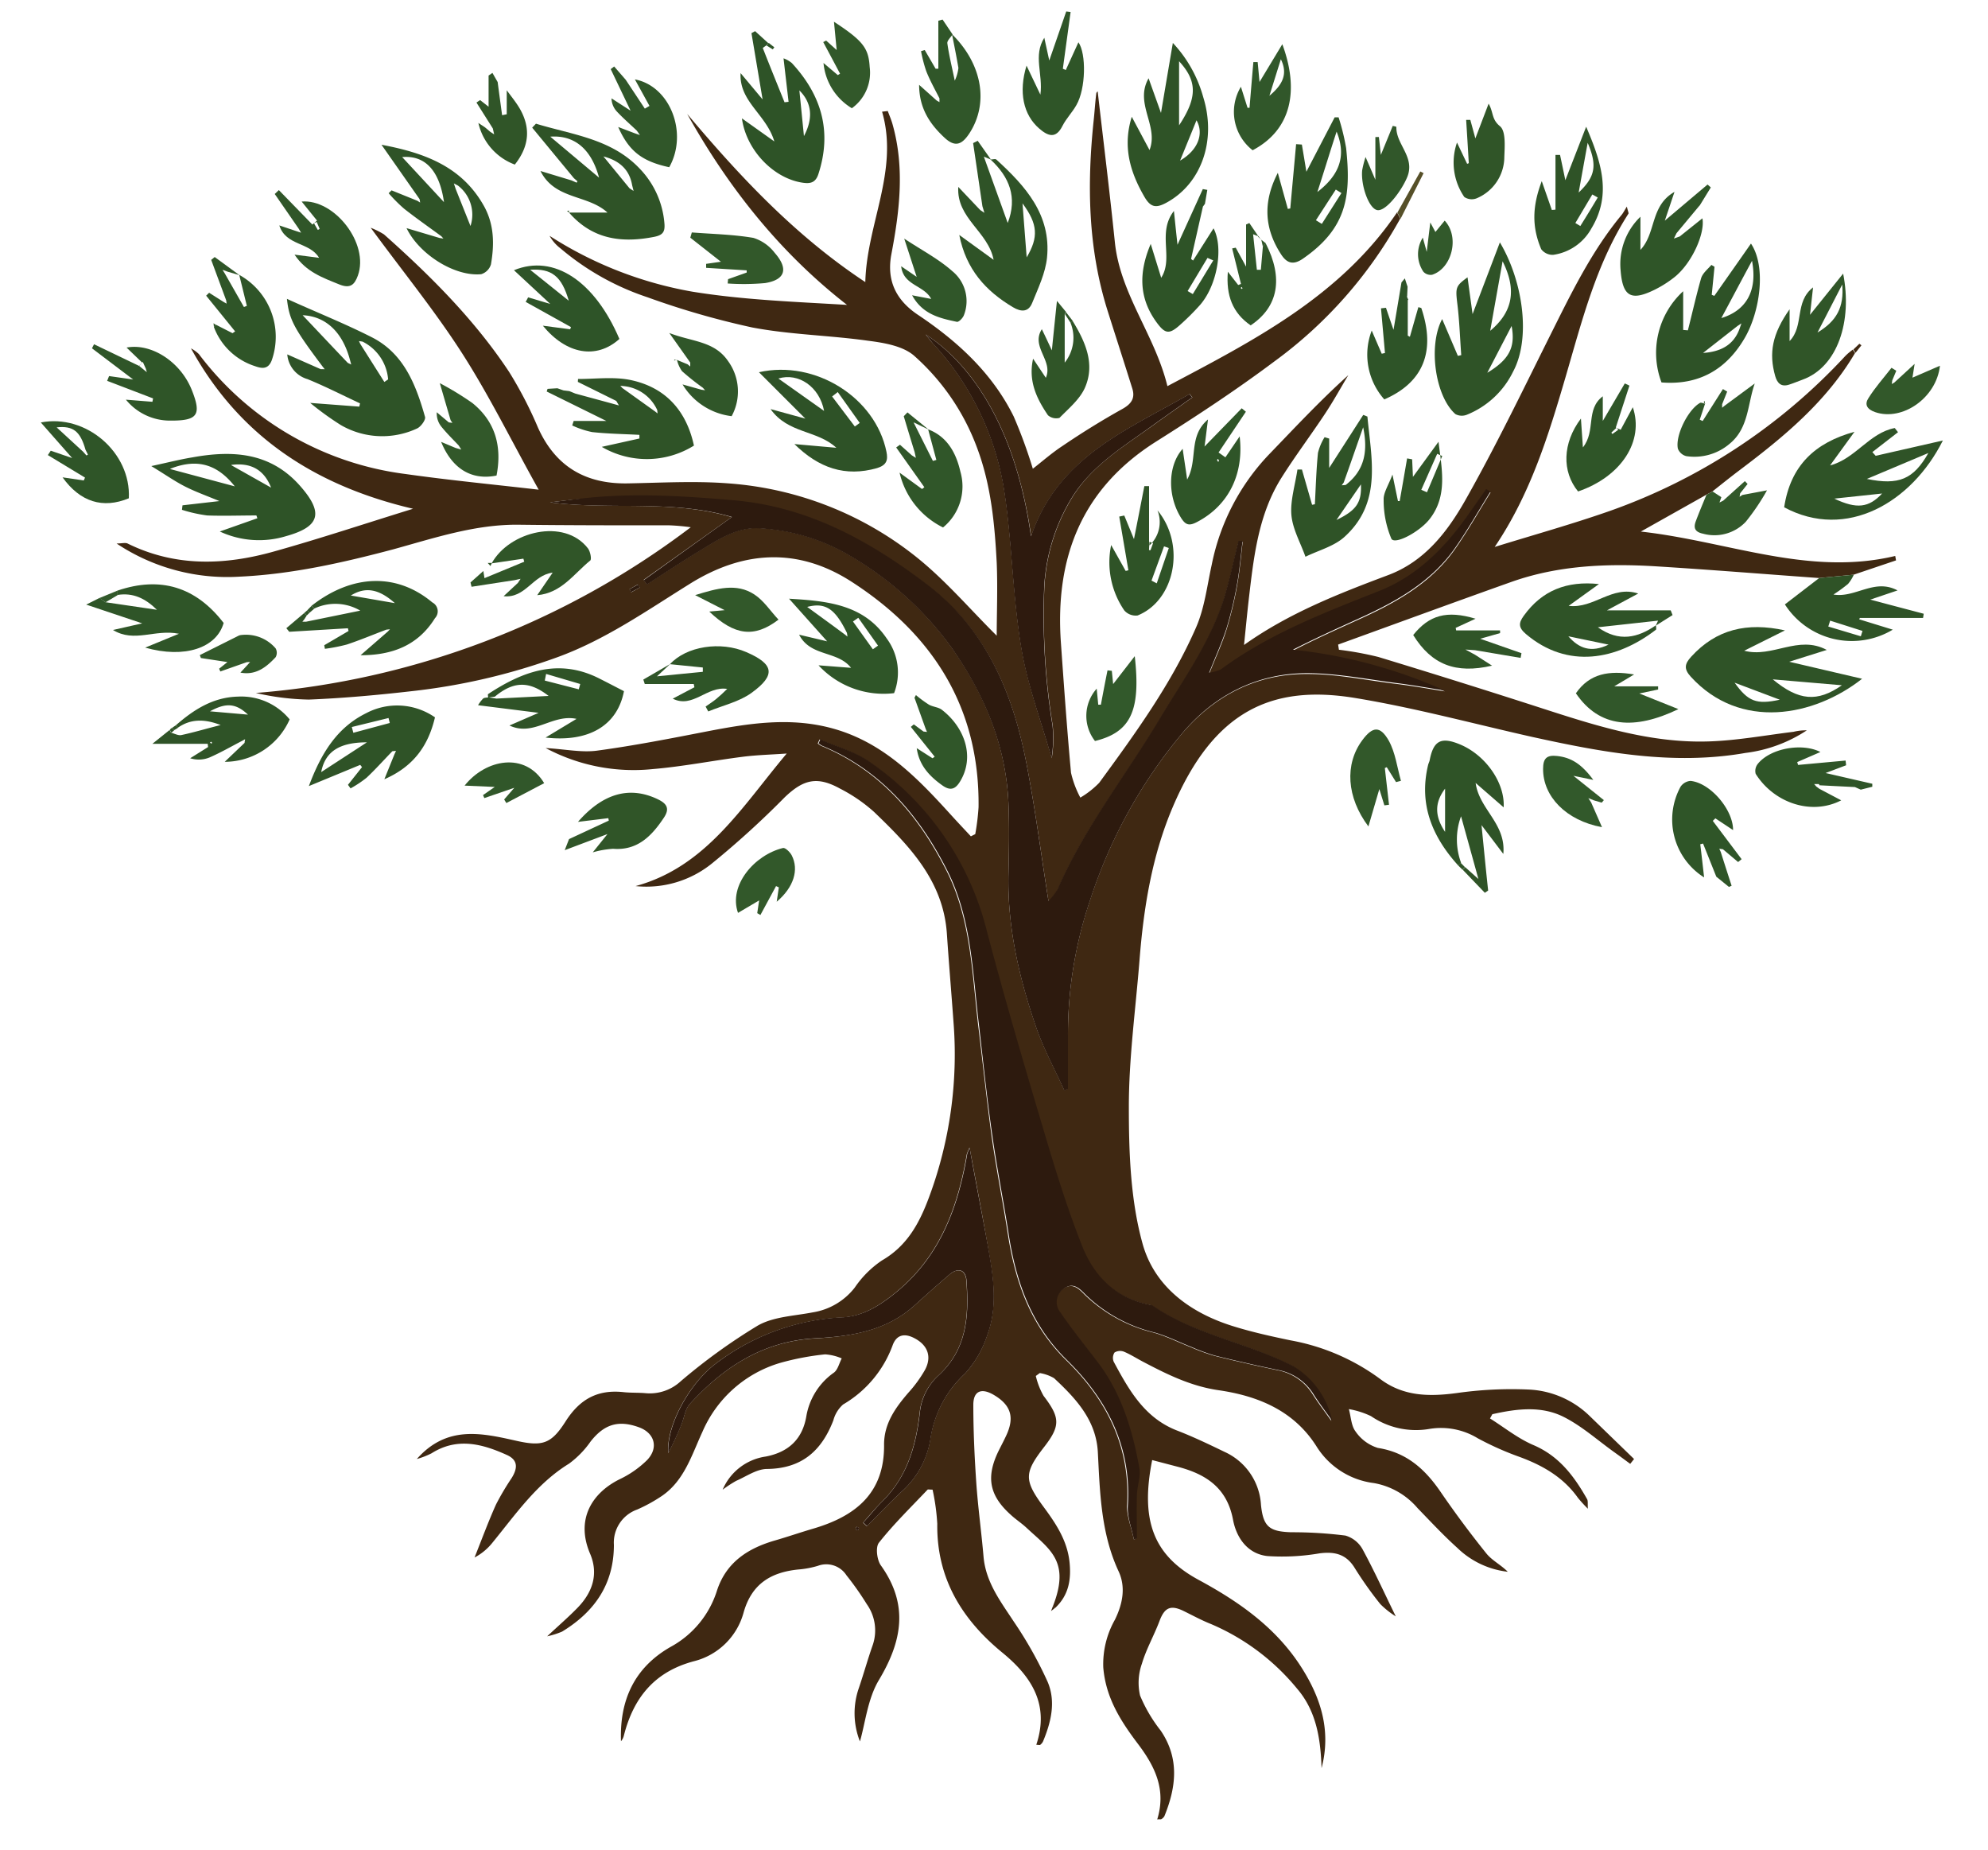 <svg id="Layer_1" data-name="Layer 1" xmlns="http://www.w3.org/2000/svg" viewBox="0 0 300 279.07"><defs><style>.cls-1{fill:#3f2812;}.cls-2{fill:#2e5327;}.cls-3{fill:#2f5327;}.cls-4{fill:#2e5227;}.cls-5{fill:#2f5528;}.cls-6{fill:#305629;}.cls-7{fill:#2e5428;}.cls-8{fill:#305528;}.cls-9{fill:#32582a;}.cls-10{fill:#31572a;}.cls-11{fill:#32592b;}.cls-12{fill:#565029;}.cls-13{fill:#2d1a0e;}.cls-14{fill:#2e1a0e;}</style></defs><path class="cls-1" d="M257.52,74.63l-9.91,5.57C260.79,81.67,272.94,87,286,83.88l.12.67-6.4,2.16-5.22.5c-8.23-.59-16.45-1.26-24.69-1.77-7.37-.44-14.71-.14-21.77,2.37-8.72,3.1-17.41,6.29-26.11,9.44l.12.78A49.73,49.73,0,0,1,208,99.12q12.24,3.72,24.4,7.65c8.31,2.69,16.65,5.39,25.52,5.09,4.25-.14,8.49-.93,12.74-1.45a7.8,7.8,0,0,1,2-.22,21.58,21.58,0,0,1-9.26,3.41c-10.91,1.91-21.55-.08-32.15-2.41-8.92-2-17.75-4.4-26.75-5.88-12.59-2.07-21.35,1.93-27.54,16.49-3.12,7.34-4.38,15.15-5,23.06-.59,7.42-1.62,14.84-1.61,22.26,0,6.86.26,14,2.07,20.52s7.24,10.48,13.76,12.48c2.81.87,5.7,1.51,8.59,2.11A32.49,32.49,0,0,1,208.2,208c3.52,2.69,7.43,2.74,11.62,2.18a58.53,58.53,0,0,1,10.9-.53,14.09,14.09,0,0,1,9.18,4l6.69,6.48-.58.73c-.79-.58-1.58-1.17-2.38-1.74-2.52-1.8-4.87-3.92-7.6-5.31-3.42-1.75-7.18-1.26-10.83-.44l-.35.64c2.16,1.36,4.19,3,6.51,4,3.91,1.65,6.18,4.71,8.14,8.17.16.28.07.72.12,1.45a20.39,20.39,0,0,1-1.5-1.64c-2.19-3.09-5.27-4.87-8.76-6.16A45.46,45.46,0,0,1,223,217a10.67,10.67,0,0,0-7.24-1.42,12,12,0,0,1-8.87-1.92,12.79,12.79,0,0,0-3.34-1.06c.32,1.14.35,2.5,1,3.36a6.37,6.37,0,0,0,3.39,2.5c4.35.68,7.14,3.23,9.49,6.68q3.26,4.75,6.88,9.25c.86,1.06,2.21,1.72,3.22,2.75a13,13,0,0,1-7.61-3.6c-2.1-1.89-4.06-4-6-6a11.21,11.21,0,0,0-6.59-3.78,11.94,11.94,0,0,1-8.69-5.58c-3.42-5.37-8.82-7.57-14.74-8.43-4.16-.6-7.74-2.37-11.34-4.26-1-.52-1.92-1.12-2.94-1.55a1.61,1.61,0,0,0-1.43.12,1.49,1.49,0,0,0-.12,1.4c2.29,4.25,4.63,8.45,9.52,10.36,2.47.95,4.86,2.1,7.24,3.25a9.37,9.37,0,0,1,5.46,8c.34,3.29,1.28,4,4.54,4.11a64,64,0,0,1,8.2.5,4.34,4.34,0,0,1,2.6,2.09c1.74,3.2,3.25,6.53,5,10.1a12.91,12.91,0,0,1-2.33-1.85,55.76,55.76,0,0,1-3.86-5.44c-1.28-2.09-3-2.51-5.3-2.22a33.33,33.33,0,0,1-7.9.41c-3-.34-4.67-2.79-5.17-5.48-.91-4.83-4.1-6.89-8.38-8l-3.82-1c-1.86,9.3.34,14.46,7,18.07,5.94,3.21,11.4,7,15.21,12.73,3.17,4.79,4.87,9.89,3.35,15.68-.14-4.34-.75-8.57-3.7-12A34,34,0,0,0,182.68,245c-1.43-.57-2.79-1.32-4.19-2-1.89-.88-2.77-.41-3.51,1.56-.82,2.18-2,4.23-2.66,6.45a8.6,8.6,0,0,0-.28,4.8,22.49,22.49,0,0,0,3.12,5.3c2.85,4.2,2.34,8.51.56,12.89a1.2,1.2,0,0,1-.46.46c-.1.07-.28,0-.63.05,1.36-4.41-.25-7.89-2.9-11.39s-4.87-7-5.24-11.55a13.62,13.62,0,0,1,1.76-7.2c1.15-2.35,1.67-4.87.56-7.28-2.68-5.75-2.82-11.88-3.14-18-.26-4.83-3.32-8.1-6.61-11.16a6.3,6.3,0,0,0-2.15-.77l-.6.44a11.36,11.36,0,0,0,1.17,3c2.48,3.24,2.57,4.49.16,7.62-3.11,4-3.16,5.06-.13,9.17,1.86,2.52,3.55,5.06,3.89,8.31.27,2.67-.14,5-2.18,6.91l-.31-.32c2.62-6.74-.47-8.49-4-11.78-.76-.71-1.65-1.28-2.42-2-3.2-2.89-3.71-5.64-1.83-9.54.39-.79.81-1.57,1.18-2.37,1.29-2.75.73-4.6-1.85-6.13-1.87-1.11-3.11-.63-3.11,1.49,0,3.93.18,7.87.45,11.8.26,3.7.77,7.38,1.09,11.08.33,3.89,2.59,6.8,4.62,9.9a60.14,60.14,0,0,1,5.05,9c1.28,3,.52,6.09-.69,9a1.46,1.46,0,0,1-.42.51c-.09.07-.27,0-.6,0,2-6-.63-10.21-5.06-13.86-6.13-5-10-11.24-9.88-19.5a33.1,33.1,0,0,0-.71-5.14c-.46,0-.68-.06-.75,0-2.49,2.63-5.09,5.16-7.34,8-.54.67-.31,2.58.28,3.42,4.23,5.91,3.24,11.41-.29,17.31-1.7,2.84-2.05,6.48-2.86,9.26a11.55,11.55,0,0,1-.15-8.1c.73-2.15,1.34-4.35,2.1-6.5a6.84,6.84,0,0,0-.91-6.1,44.36,44.36,0,0,0-3.07-4.36,3.62,3.62,0,0,0-4.3-1.44,14.06,14.06,0,0,1-3,.56c-4.12.43-7,2.17-8.22,6.47a10.37,10.37,0,0,1-7.43,7.35c-6,1.57-9.18,5.5-10.64,11.22a2.05,2.05,0,0,1-.44.87c-.22-6.17,2-11.1,7.48-14.23a14.67,14.67,0,0,0,7-8.48c1.4-4.31,4.7-6.42,8.82-7.6,1.9-.55,3.78-1.2,5.69-1.76,6.38-1.87,10.8-5.34,10.71-12.7,0-3.17,1.72-5.56,3.69-7.84a19.32,19.32,0,0,0,2.47-3.39c1.09-2,.44-3.76-1.58-4.81-1.42-.75-2.65-.58-3.26,1a17.16,17.16,0,0,1-7.5,9,4.83,4.83,0,0,0-1.47,2.39c-1.77,4.6-4.77,7.28-10,7.34-1.56,0-3.12,1.12-4.66,1.79a18.21,18.21,0,0,0-2.05,1.34,8.35,8.35,0,0,1,6.49-5c3.46-.66,5.56-2.64,6.14-6.08a10.11,10.11,0,0,1,4.17-6.59c.59-.45.79-1.41,1.17-2.14a7.48,7.48,0,0,0-2.52-.61,40.29,40.29,0,0,0-6.74,1.28,18.45,18.45,0,0,0-11.76,10.41c-1.6,3.45-2.7,7.26-6,9.59a23.6,23.6,0,0,1-3.84,2.13,5.3,5.3,0,0,0-3.52,5.34c0,5.92-2.92,10.1-7.82,13.08a12.34,12.34,0,0,1-2.25.71c1.81-1.69,3.26-2.94,4.6-4.32,2.24-2.31,3.19-5.07,1.88-8.14-2.21-5.16.26-9.15,4.44-11.23a15.15,15.15,0,0,0,4.14-2.88c1.83-1.89,1.14-4.17-1.3-5-3.07-1.09-5.18-.39-7.2,2.17a14.23,14.23,0,0,1-3.26,3.35c-4.88,3-8.05,7.64-11.57,11.94a8.55,8.55,0,0,1-2.69,2.22c1.07-2.67,2.06-5.37,3.24-8A39.92,39.92,0,0,1,77.21,223c.86-1.39,1.06-2.68-.72-3.48-3.74-1.69-7.51-2.69-11.37-.25a12,12,0,0,1-2.22.86c4.51-5.1,9.72-3.94,14.93-2.77,4,.91,5.34.52,7.51-2.89s4.87-4.85,8.76-4.43c1.11.12,2.24.06,3.35.16a6.86,6.86,0,0,0,5.26-1.79A88.17,88.17,0,0,1,114.35,200c2.38-1.36,5.51-1.45,8.32-2a10,10,0,0,0,6.32-3.74,15.33,15.33,0,0,1,4.1-4.09c3.81-2.2,5.65-5.62,7.1-9.52a61.79,61.79,0,0,0,3.7-26.42c-.32-4.45-.7-8.9-1-13.35-.54-8-5.68-13.28-11-18.39a24.09,24.09,0,0,0-5.11-3.5c-3.44-1.9-5.51-1.42-8.35,1.29a135.19,135.19,0,0,1-11,10,15.75,15.75,0,0,1-11.52,3.41c10.67-2.91,16.07-12,22.81-20-2.21.16-4.44.21-6.64.49-4.54.58-9.06,1.48-13.62,1.86a28.15,28.15,0,0,1-16.12-3.18c3,.18,5.46.71,7.79.39,5.55-.75,11.06-1.83,16.56-2.9,6.36-1.23,12.67-2.22,19.12-.4,7.55,2.13,12.67,7.46,17.7,13,1,1.1,2,2.16,3,3.23l.66-.33a35.15,35.15,0,0,0,.5-4.06c.18-15-6.86-26.07-19.13-34-8.14-5.26-16.45-4.75-24.59.39-6.42,4-12.67,8.38-19.9,11a94.54,94.54,0,0,1-21.91,5.1c-5.16.59-10.34,1.06-15.53,1.27a38.24,38.24,0,0,1-8-1,124.79,124.79,0,0,0,65.63-25,31.5,31.5,0,0,0-3.21-.29c-7.54,0-15.09,0-22.63-.09-6.64-.1-12.83,2-19.09,3.72C51.72,84.9,44.08,86.63,36.21,87a30.11,30.11,0,0,1-18.62-5c.77,0,1.3-.16,1.66,0,7.19,3.55,14.64,3.3,22.08,1.21,6.91-1.93,13.72-4.2,21-6.45C47.5,73.28,36.1,65.81,28.82,52.56a5.25,5.25,0,0,1,1.19.86,46.34,46.34,0,0,0,31.21,18.1c6.64.94,13.31,1.58,20.07,2.36-4-7.15-7.35-14-11.46-20.43S60.88,41.09,55.94,34.36a12.41,12.41,0,0,1,2,1c7,6.22,13.67,12.87,18.88,20.74a60.59,60.59,0,0,1,4.37,8.43c2.66,5.9,7.21,8.52,13.57,8.4,5-.09,10.14-.39,15.15,0a51.33,51.33,0,0,1,28.62,11.31c4.34,3.52,8,7.84,11.88,11.67,0-3.31.16-7.14,0-11-.31-5.91-.86-11.78-3-17.44A34.53,34.53,0,0,0,138,53.72c-1.68-1.51-4.55-2-7-2.31-5.8-.82-11.73-.91-17.47-2a122.89,122.89,0,0,1-15.85-4.57A39.33,39.33,0,0,1,84.6,37.49a6.17,6.17,0,0,1-1.67-1.91A58.35,58.35,0,0,0,104.45,44c7.67,1.25,15.51,1.53,23.37,2-10.14-7.89-17.89-17.68-24.12-28.81,7.94,9.43,16.31,18.39,26.88,25.37.22-8.81,5.11-16.8,2.53-25.71l.86-.1c.24.66.53,1.31.72,2,1.85,6.54,1.07,13.05-.17,19.57-.75,3.9.61,6.88,3.93,9.13,6,4,11.27,8.81,14.52,15.38a74.48,74.48,0,0,1,2.89,7.89c1.38-1.07,2.85-2.37,4.48-3.44,2.95-2,5.95-3.86,9-5.56,1.43-.79,2-1.68,1.51-3.17-1.21-3.87-2.46-7.72-3.68-11.58-3-9.46-3.15-19.13-2.12-28.88.14-1.32.22-2.64.38-3.95,0-.23.31-.43.22-.32.85,7.4,1.8,15.05,2.59,22.72.8,7.84,6.05,14,7.93,21.72,13-6.87,26.07-13.54,34.65-26.21l.49.92a66.28,66.28,0,0,1-19,21.56c-5.74,4.3-11.75,8.25-17.81,12.07-11.31,7.13-15.32,17.58-14.4,30.42.46,6.52.92,13,1.52,19.56a15,15,0,0,0,1.41,3.76,13.57,13.57,0,0,0,2.85-2.24c5.47-7.47,10.94-15,14.64-23.5,1.27-2.93,1.64-6.25,2.34-9.41a33.57,33.57,0,0,1,8.54-16.52c3.93-4.07,7.78-8.21,12.07-12.07-1.16,1.93-2.24,3.9-3.48,5.77-2.16,3.27-4.53,6.41-6.62,9.73-3.48,5.54-4.17,11.9-4.91,18.21-.26,2.25-.47,4.5-.73,7,6.77-4.81,14.24-7.72,21.75-10.54,5.5-2.06,8.91-6.5,11.61-11.24,4.53-8,8.54-16.3,12.64-24.53,3.24-6.47,6.35-13,11-18.6.23-.29.4-.63.77-1.23.16.7.31,1,.24,1.07-4.86,7.56-7,16.14-9.48,24.62-2.59,8.84-5.3,17.67-10.7,25.66,5.81-1.8,11.67-3.43,17.4-5.44a88.63,88.63,0,0,0,35.47-23.33c.35-.37.77-.7,1.16-1l.35.5c-4.31,7.33-10.69,12.61-17.35,17.63-1.44,1.08-2.85,2.22-4.27,3.34l0,0-.94.47ZM83,75.79c9.09,1.19,18.35-.46,27.42,2.23L97.14,87.48l.47.68c2.54-1.63,5.06-3.31,7.64-4.88,2.93-1.77,5.92-3.86,9.45-3.6a30.11,30.11,0,0,1,13.74,4.24,50.12,50.12,0,0,1,15.1,13.68c5,7.08,8.26,14.78,8.64,23.52.15,3.54.09,7.09,0,10.64-.18,8.07,1.61,15.8,4.23,23.34,1.13,3.22,2.78,6.26,4.2,9.38l.55-.23c0-2.68,0-5.36,0-8.05a63,63,0,0,1,3.39-20.56A75.43,75.43,0,0,1,178.1,111c4.93-5.93,11.42-9.38,19.24-9.31,4.56,0,9.12,1,13.68,1.53,2.35.3,4.68.72,7,1.09a75.21,75.21,0,0,0-22.88-6.16c3.25-1.69,6.55-3.16,9.85-4.66,5.68-2.57,11.09-5.56,14.73-10.86,1.86-2.69,3.48-5.54,5.21-8.32l-.64-.4c-1,1.42-2,2.85-3,4.27-3.44,4.79-7.52,8.87-13.12,11.1-8.31,3.29-16.66,6.48-23.94,11.86a6.4,6.4,0,0,1-1.74.48c1-2.55,2-4.63,2.65-6.8a56.54,56.54,0,0,0,1.58-6.69c.38-2.11.55-4.26.81-6.39l-.62,0c-.66,2.66-1.22,5.34-2,8-2,7-6.28,12.81-9.94,18.92-5.12,8.56-11.41,16.41-15.37,25.66a10.53,10.53,0,0,1-1.36,1.75c-1.18-7.47-2.06-14.38-3.41-21.2-2.05-10.37-6-19.77-14.77-26.46s-18-11.82-29.19-12.79c-7.42-.64-14.81-1.13-22.24-.37C86.77,75.31,84.9,75.57,83,75.79Zm88.08,156.48.37-.11c0-2.21,0-4.41,0-6.62,0-1.32.59-2.7.37-4-1-5.53-2.56-10.87-5.91-15.5-2-2.7-4.1-5.27-6-8a2.44,2.44,0,0,1,.5-3.58c1.41-1,2.36-.06,3.26.86a22.52,22.52,0,0,0,10.43,5.74c1.91.54,3.72,1.46,5.58,2.19a30.17,30.17,0,0,0,3.55,1.3c3.15.78,6.33,1.5,9.51,2.17a8,8,0,0,1,5.36,3.66c.87,1.37,1.87,2.66,2.81,4a12.68,12.68,0,0,0-5.89-8.26c-6.86-3.54-14.74-4.7-21.21-9.13a1.2,1.2,0,0,0-.43-.13c-5.09-1-8.37-4.25-10.18-8.81-2.07-5.23-3.77-10.62-5.38-16-3.11-10.47-6.21-20.94-9-31.49a43.83,43.83,0,0,0-17.77-25.65c-2.17-1.52-4.9-2.25-7.37-3.34l-.28.6a3.54,3.54,0,0,0,.53.36c8.86,3.67,14.64,10.46,18.86,18.75,3.77,7.41,3.88,15.62,4.85,23.62.67,5.52,1.25,11,2,16.54.7,4.91,1.68,9.79,2.44,14.69,1.11,7.2,3.38,13.77,8.78,19.06,6.14,6,9.81,13.16,9.21,22.1C170.08,228.92,170.78,230.61,171.11,232.27Zm-24.79-59.09a10.11,10.11,0,0,0-.39.94c-1.38,8.11-4.1,15.5-10.77,20.92-2.37,1.93-4.87,3.52-7.94,3.73A34.16,34.16,0,0,0,107.68,206c-3.67,2.91-7.12,9-6.86,13.25a43.7,43.7,0,0,0,2-4.33c.42-1,.56-2.3,1.25-3.07,5.07-5.57,11.07-9.46,18.84-9.91,5.5-.31,10.81-1.12,15.11-5q2.55-2.32,5.18-4.58c1.33-1.16,2.51-.82,2.63.9.37,5.31.1,10.38-4.34,14.38a8.86,8.86,0,0,0-2.67,5.18c-.57,5.17-1.85,9.88-5.64,13.66-1,1-2,2.17-2.94,3.26l.57.53c1.77-1.77,3.49-3.59,5.32-5.29a13.46,13.46,0,0,0,4.27-7.93,16.73,16.73,0,0,1,5.22-9.81,16.1,16.1,0,0,0,3.38-5.89c1.51-4.1.94-8.35.2-12.53C148.33,183.77,147.36,178.76,146.32,173.18ZM139.69,50.46c.38.47.75,1,1.15,1.4a42.43,42.43,0,0,1,10.85,23.06c1.07,7.54,1.18,15.23,2.43,22.74.94,5.67,3,11.15,4.6,16.72a19.49,19.49,0,0,0,.14-4.92,103.42,103.42,0,0,1-1.27-20.57,28.72,28.72,0,0,1,4.13-13.71c2.91-4.82,7.59-7.65,12-10.81,2.06-1.49,4.15-2.94,6.22-4.41l-.41-.51c-9.37,5.4-19.86,9.5-23.92,21.47C153.13,63.58,146,54.52,139.69,50.46ZM96.54,88.65l-.26-.48L95,88.89l.25.47Zm33.09,141.86c-.12,0-.28-.17-.37-.14s-.11.23-.17.36c.13.05.28.17.37.14S129.58,230.64,129.63,230.51Z"/><path class="cls-2" d="M48.71,55.34c-4.37-5.82-5.07-7.11-5.41-10.25,4.39,2,8.71,3.71,12.84,5.81,4.82,2.46,6.63,7.17,8,12,.13.44-.62,1.47-1.19,1.74a12.45,12.45,0,0,1-11.52-.51,44.78,44.78,0,0,1-4.62-3.34l7.41.56.11-.49c-2.64-1.23-5.23-2.56-7.93-3.66a4.24,4.24,0,0,1-3.05-3.73l5.05,2.23H49Zm6-3.8-.54-.08.21.45L58,57.63l.57-.39A7,7,0,0,0,54.71,51.54Zm-2.23,3.21L53,55l-.16-.59c-1.12-4.34-3.72-6.7-7.17-6.85C47.79,49.8,50.13,52.28,52.48,54.75Z"/><path class="cls-3" d="M221.46,41.84c.22,1.64.45,3.3.76,5.55,1.48-3.88,2.76-7.23,4.12-10.82,3.49,5.85,4.71,14.44,2,19.49a13.27,13.27,0,0,1-7,6.52,2.05,2.05,0,0,1-1.71-.1c-3.08-2.72-4.13-10.37-2-14.34L220,53.69l.51-.11c-.19-2.55-.27-5.12-.58-7.66S219.65,43.16,221.46,41.84Zm3.42,8.07c3.46-2.89,4-6.23,1.87-10.49C226.14,42.84,225.51,46.35,224.88,49.91Zm-.44,6.33c3.33-2,4.27-3.87,3.67-7.06Z"/><path class="cls-3" d="M269.36,95.11l-6.15,3.07c4.26,1.13,8.15-2.44,12.46-.12L270,99.84l11,2.57c-7.24,5.7-18.4,7.86-25.86-.32-1.06-1.17-.92-1.92.06-3C259,94.93,263.62,93.85,269.36,95.11Zm-1.84,7.39c3.93,3.25,6.73,3.47,10.43.89Zm1.06,3.07L261.76,103C263.8,105.84,265.05,106.34,268.58,105.57Z"/><path class="cls-3" d="M148.25,31.11c-.47-3.17-.94-6.35-1.4-9.52l.69-.35,2,2.84-1.07-.44c1.26,3.47,2.42,6.69,3.6,10,1.49-3.86.26-6.93-2.59-9.57.3,0,.72-.15.87,0,4.39,4,8.3,8.34,7.65,14.81-.24,2.33-1.34,4.61-2.24,6.83-.55,1.37-1.63,1.4-2.9.64-4.1-2.44-7.07-5.69-8.1-10.9l5.18,3.75c-.81-4.27-5.63-6.25-5.33-11l3.31,3.49.63.42Zm6.05-.43c.22,2.93.42,5.44.63,8.15C156.74,35.78,156.62,33.81,154.3,30.68Z"/><path class="cls-2" d="M38.69,77.77c-2.48,0-5,.09-7.43,0a22.13,22.13,0,0,1-3.8-.85l.08-.68,5.57-.64c-2-.83-3.64-1.41-5.21-2.21s-3-1.82-5.07-3.07c2.43-.52,4.29-1,6.18-1.31,6-1.09,11.69-.8,16.16,4.17,3.71,4.14,3.19,6.27-2,7.71a14,14,0,0,1-10-.7l5.67-2Zm-13-7,9.74,2.61C33,70.32,30.06,69,25.71,70.72Zm9.22-.58,6,3.38C39.81,70.77,37.75,69.78,34.93,70.14Z"/><path class="cls-3" d="M269.24,76.54c.95-6.28,4.64-9.76,10.61-11.39l-3.68,5.07c3.83-1,5.91-4.91,9.76-5.64l.49.63-3.87,3,.5.56,10.14-2.31C288.5,75.81,278.65,81.59,269.24,76.54ZM291,68.35l-9.28,3.91C286.54,73.25,288.75,72.32,291,68.35Zm-14.2,6.88c3.4,1.61,5.21,1.38,7.22-.77Z"/><path class="cls-3" d="M86.6,26.88l-6.29-7.62.57-.6c5.46,1.67,11.39,2.26,15.66,6.79a13.41,13.41,0,0,1,3.73,8.32c.09,1.2-.25,1.69-1.48,1.95-5,1-9.41.39-12.92-3.65l-.05,0h5.85c-3-2.75-7.93-1.91-10.11-6.27l4.66,1.41.8.35.12-.21ZM95,28.41l.61.4-.22-.88c-.4-2.35-1.93-3.7-4.33-4.33Zm-4.6-1.61c-1.17-4.33-3.73-6.45-7.36-6.18Z"/><path class="cls-4" d="M254.71,49.84c.67-2.63,1.26-5.28,2-7.87.24-.77,1-1.36,1.55-2l.47.28-.42,4.23.39.16c1.84-2.63,3.69-5.25,5.53-7.89,2.35,3.5,1.36,10.31-.95,14.26-2.78,4.76-6.94,7.14-12.55,6.69A12.61,12.61,0,0,1,254,43.94v5.84Zm7.49-.66L257,53.25c2.59-.17,4.59-1.14,5.5-3.63l.29-.83Zm2.19-9.83c-1.63,3-3.16,5.91-4.63,8.64C263.54,46.84,265.24,43.85,264.39,39.35Z"/><path class="cls-3" d="M173.47,22.64c1.43-3.67-2.32-7-.14-10.83.64,1.8,1.18,3.3,1.87,5.23.64-3.76,1.18-7,1.79-10.56a19.52,19.52,0,0,1,4.58,8.16c2.06,6.61-.32,13.18-5.66,16-1.45.76-2.27.66-3.19-.91-2.2-3.78-3.33-7.63-1.93-12.11Zm4.46-3.73c2.79-4.21,2.74-6.69,0-9.67Zm.15,5.32c2.73-1.58,3.62-4.07,2.48-6.08C179.72,20.22,178.9,22.23,178.08,24.23Z"/><path class="cls-3" d="M66.61,35.65c-1.88-1.38-3.8-2.72-5.64-4.17a23.2,23.2,0,0,1-2.32-2.33l.44-.43L63,30.3l.4.26-.08-.51-5.75-8.21c6.76,1.26,12.2,3.42,15.46,9.24,1.56,2.8,1.58,5.79,1.06,8.8a2.21,2.21,0,0,1-1.48,1.49c-4,.38-9.35-3-11.26-6.95l5,1.49.56.08ZM69.11,28l-.62-.33.28.85L71,34.1A5.53,5.53,0,0,0,69.11,28ZM60.69,23.7,67,30.5C66.32,25.67,64.1,23.4,60.69,23.7Z"/><path class="cls-2" d="M115.63,6.86c-.18.14-.53.35-.51.41,1.07,2.73,2.17,5.44,3.27,8.16l.61-.07c-.25-2.15-.5-4.3-.76-6.56a4.22,4.22,0,0,1,1.25.71c4.48,4.84,6.11,10.34,4,16.78-.43,1.3-1.24,1.44-2.34,1.28-4.44-.64-8.55-4.95-9.19-9.71l4.89,3.48c-1.2-4.08-5.33-6-5.09-10.31L115.08,15,113.4,5l.55-.3,2,1.82Zm5.69,13.67c1.42-2.68,1.21-5-.69-6.89Z"/><path class="cls-3" d="M220.07,130.6c-3.95-4.35-6-9.26-4.55-15.23.06-.22.17-.42.22-.64.57-3,1.73-3.6,4.57-2.42,3.91,1.62,6.82,5.84,6.6,9.5l-4.23-3.68c.55,4,4.61,6.12,4.18,10.71l-3.29-4.35c.36,3.62.66,6.74,1,9.87l-.5.34-3.35-3.49.38-.38,2,1.79c-.89-3.24-1.71-6.18-2.62-9.46a10.09,10.09,0,0,0,0,7Zm-2-11.61c-1.57,2.08-1.61,4.11,0,6.52Z"/><path class="cls-4" d="M119.88,67l6.33.56c-2.92-2.71-7.29-2.11-9.93-5.84l5.25,1.44-7-7c8.51-1.91,17.58,3.83,19.24,12,.25,1.22.06,2-1.4,2.46C127.54,72,123.56,70.61,119.88,67ZM124.36,62c-.69-3.65-3.87-5.82-6.9-4.89Zm2.06-2.85-.85.67L129,64.35l.74-.54Z"/><path class="cls-3" d="M87.23,57.18c2.72,0,5.54-.39,8.13.2,5.1,1.14,8.22,4.59,9.36,9.85a13.46,13.46,0,0,1-13.91.19l5.68-1.26,0-.55c-2.38-.13-4.77-.16-7.14-.42a13.35,13.35,0,0,1-3-1l.22-.68H91.5l-9-4.44.13-.4,1.48-.09.92.32.89.11.9.37,5.71,1.55.87.24L93,60.49l-5.8-2.87Zm6.93,1.08-.55-.06.3.34,5,3.58.32.26-.05-.51A6.21,6.21,0,0,0,94.16,58.26Z"/><path class="cls-3" d="M200.58,66.17V70.6c1.79-2.78,3.46-5.38,5.14-8l.63.25c.58,6.32,2.23,12.91-3.37,18.07C201.4,82.41,199.05,83,197,84c-.74-2.1-1.93-4.15-2.12-6.29s.57-4.57.91-6.87l.68,0L198,76.16l.42-.08c.14-2.59.21-5.19.47-7.76a8.19,8.19,0,0,1,1-2.36Zm2.49,7c2.67-2.07,3.45-4.79,2.64-8.7-1.12,3.16-2,5.75-2.94,8.34l-.3.41Zm2.3-.09-3.69,5.37C204.69,77,205.5,75.82,205.37,73.05Z"/><path class="cls-3" d="M192.83,26.08l1.51,5.44.37-.07c.29-3.23.59-6.47.88-9.7l.87.06c.23,1.37.46,2.73.68,4.1l4.27-8.21H202a33.53,33.53,0,0,1,1.14,4.65c.76,7.25.13,12.09-6.54,16.69-1.45,1-2.42.67-3.28-.67C190.8,34.49,190.54,30.51,192.83,26.08Zm8.87-6.22c-1,3.05-1.89,6-2.9,9.11C202,26.5,203.26,23.66,201.7,19.86Zm.73,9.27-.85-.53-3,4.63.89.55Z"/><path class="cls-3" d="M249.89,94.34c0,.23.09.58,0,.67-5.9,4.55-13.31,6-19.62.65-1.17-1-1.1-1.68-.33-2.75,2.76-3.84,6.51-5.3,11.35-4.79l-4.57,3.29c3.83.46,6.53-3.16,10.5-1.86l-4.73,2.54h9.63l.28.71-2.53,1.59.34-.75-9.08,1C244.32,96.91,247.14,96.24,249.89,94.34ZM236.67,96c1.59,1.8,3.37,2.55,6.07,1.26Z"/><path class="cls-3" d="M58.3,95c-2,.75-3.94,1.57-5.95,2.24a26,26,0,0,1-3.32.65l-.1-.54,3.67-2.15-.1-.41-8.85.53-.44-.54L45.9,92.5l.39.36-.36.57-.3.37h.56l8.18-1.67a7.44,7.44,0,0,0-6.93-.32l-.44-.4c6.15-4.82,12.89-5,18.24-.52a1.51,1.51,0,0,1,.4,2.38c-2.58,4.14-6.48,5.59-11.23,5.59l4.13-3.59.31-.33ZM59.59,91c-2.46-2.19-4.47-2.49-6.65-1.15Z"/><path class="cls-3" d="M73.66,105.23c0-.18-.07-.46,0-.51,5.23-3.45,10.66-5.46,16.8-2.34,1.25.63,2.49,1.28,3.7,1.9-1,5.21-5.34,7.74-11.83,7L87,108.46c-3.66-.78-6.47,2.72-10.12,1l4.4-1.91-9.14-1.15a5.45,5.45,0,0,1,.76-1c.19-.16.54-.13.82-.19l1.19.19,7.88-.4c-2.93-2.28-5.28-2.25-8.12.11Zm8.75-3.55-.2,1L87.34,104l.22-.8Z"/><path class="cls-2" d="M181.53,31.16c-.6,2.64-1.19,5.27-1.79,7.91l.3.24,3.09-4.86c1.52,2.86.59,8.5-2,11.52a36.92,36.92,0,0,1-3,3c-1.71,1.55-2.32,1.45-3.7-.48-2.56-3.6-2.6-7.4-.78-11.69l1.58,5.11c1.92-3-.66-6.76,1.92-10.08.19,1.83.33,3.17.54,5.1l3.82-8.4.68.12-.36,2.11Zm1.56,8.13-.87-.38-3,5,.78.46Z"/><path class="cls-5" d="M123.52,100.38l4.91.38c-2.07-2.63-6.11-1.63-7.84-5l4.23,1-5.75-6.43c5.73.34,11.25.84,14.74,6a8.62,8.62,0,0,1,1.11,8.25A13.37,13.37,0,0,1,123.52,100.38Zm4-4.63.37.3-.08-.55c-1.78-3.66-3.25-4.65-6-3.93C123.77,93,125.65,94.36,127.52,95.75Zm2-2.54-.8.56,3,4.19.78-.55Z"/><path class="cls-3" d="M59.21,113.34c-1.29,1.33-2.53,2.72-3.89,4a17,17,0,0,1-2.42,1.61l-.39-.54,2.12-2.67-.27-.34-7.75,3.2c1.87-5,4.27-8.84,8.65-11a10,10,0,0,1,10.38.63c-1,4.24-3.2,7.41-7.64,9.34l1.53-3.78.23-.5ZM55.37,112c-4.2,0-6.31,1.43-6.9,4.49Zm-2.28-2.31.23.87,5.5-1.48-.19-.75Z"/><path class="cls-5" d="M256.43,31.06,253,35.18l-.4.81.89-.32,3.41-2.73c.43,2.21-1.54,6.72-4.18,8.85a16.84,16.84,0,0,1-3,1.91c-3.6,1.78-4.87,1.06-5.17-3a9.91,9.91,0,0,1,3-8v5c2.4-2.54,1.44-6.64,5.14-8.75l-1.46,4.34,6.45-5.45.49.44L256.5,31Z"/><path class="cls-5" d="M17.75,89.1c6.44-2.18,11.79-.58,16,4.89-1.07,3.77-5.87,5.41-11.84,3.72L27,95.62c-3.62-.74-6.72,1.41-9.95-.57l4.41-1-8.45-2.83,2-1,.91.64L23.68,92c-1.79-1.76-3.64-2.6-5.93-2.24Z"/><path class="cls-3" d="M274.53,87.21l5.22-.5a5.94,5.94,0,0,1-.87,1.39,23.77,23.77,0,0,1-2.2,1.6c3.32.56,6.16-2.49,9.67-.62l-4.12,1.39,8.07,2.13-.1.63h-9.54l-.1.21L285.63,95a12,12,0,0,1-16.28-3.81ZM280.81,96l.25-.81-4.88-1.55-.28.89Z"/><path class="cls-3" d="M26.53,109.43c2.71-2.36,5.61-4.24,9.4-4.33a9.45,9.45,0,0,1,7.78,3.44,10.73,10.73,0,0,1-9.8,6.4l3-2.86c0-.18.06-.37.08-.55l-.46.25c-1.62.84-3.21,1.76-4.88,2.49a4.29,4.29,0,0,1-2.95.13l2.7-1.69-.06-.49H23l2.59-2.08.23.41c.53.13,1.09.46,1.56.35,1.95-.42,3.87-1,5.92-1.51-2.33-.9-4.46-1-6.47.41Zm5.16-2.11,5.73.5C35.58,106.09,34.09,106,31.69,107.32Zm.3,4.75c0-.06-.09-.15-.14-.15s-.11.08-.16.13l.23.15Z"/><path class="cls-3" d="M232.66,27.33l1.52,4.35.55-.05V23.38l.69,0c.25,1.16.49,2.31.8,3.81l3.14-8.07c2.28,5.33,3.9,10.2.8,15.33a7.83,7.83,0,0,1-5.78,4,2.16,2.16,0,0,1-1.8-.85C231.15,34.23,231.22,31.13,232.66,27.33Zm6.93-5.78c-.52,2.83-.91,5-1.36,7.5C240.73,26.67,241.06,25,239.59,21.55Zm1.52,8.25-.82-.46-2.56,4.31.75.45Q239.8,32,241.11,29.8Z"/><path class="cls-5" d="M184.92,69l2.15-3.16c.68,5.74-1.71,10.44-6.4,12.9-1.19.63-1.74.52-2.45-.62-2.07-3.32-2-7.89.25-10.4.19,1.33.4,2.68.68,4.63,1.67-3,.11-6.5,3.14-9.06-.22,1.77-.37,3-.52,4.08l5.61-5.77.63.52-4.12,6.15Zm-1.27.38.17.3s.14-.11.13-.14a1.17,1.17,0,0,0-.14-.3Z"/><path class="cls-3" d="M167.68,82.23l2.19,3.91.41-.1-1.38-8.1.76-.16,1.46,3.56c.56-2.8,1.06-5.38,1.57-8l.71,0v9A4.77,4.77,0,0,0,174.67,77c4.3,5.17,2.65,13.59-3,15.86a2.29,2.29,0,0,1-2-.75A12.82,12.82,0,0,1,167.68,82.23Zm6.09,5.37.79.41,1.82-5.33-.72-.25Zm.24-5.66-.55-.19L173.39,83l.23,0Z"/><path class="cls-6" d="M143.66,5.16c4.59,4.52,5.59,10.46,2.6,15-1.07,1.61-2.09,2.13-3.7.64-2.27-2.1-3.85-4.48-3.86-8l2.64,2.36.43.25,0-.57c-.69-1.37-1.45-2.71-2-4.12a21.16,21.16,0,0,1-.78-3l.56-.17,1.64,2.82.41,0V3.13l.64-.18,1.51,2.24c-.28.45-.85.94-.79,1.35.24,1.72.66,3.43,1.12,5.63a6.19,6.19,0,0,0,.55-1.92C144.34,8.54,144,6.85,143.66,5.16Z"/><path class="cls-7" d="M93.47,51.14c-3.46,3.12-8,2.33-11.55-2l4.12.54.12-.33-6.83-3.8.37-.69,3.34,1-5.48-5.09C83.61,38.28,89.77,42.46,93.47,51.14ZM80,40.7l5.83,4.67C84.75,41.64,83.23,40.49,80,40.7Z"/><path class="cls-8" d="M270.06,46.66v4.8c2.24-2.31.69-5.89,3.54-8.1l-.46,4.14,5-6.22c1.42,7.18-.83,14.08-6.12,16-.69.25-1.36.54-2.06.76-1.17.37-1.76-.22-2.07-1.29C266.9,53.26,267.43,50.39,270.06,46.66ZM278,42.93l-3.73,7.24C277.15,48.44,278.3,46.37,278,42.93Z"/><path class="cls-8" d="M74.19,85c2.65-4.83,10.94-6.9,14.53-2.27.36.46.59,1.65.35,1.84-2.47,2-4.35,4.92-8,5.23L83.4,86.4c-3,.34-4.09,3.91-7.4,3.55l2.15-2,.41-.62-.91.2-6.49,1L71,87.88l1.94-1.73.17,1.08,6-2.48-.13-.46Z"/><path class="cls-5" d="M101.1,100.21c2.47-2.7,7.62-3.52,11.53-1.82,4.16,1.8,4.5,3.45.79,6.14-1.87,1.36-4.34,1.9-6.54,2.81l-.4-.74c.54-.38,1.1-.73,1.61-1.15s1-.88,1.65-1.51c-3.06-.48-5.19,3-8.22,1.47l3.27-1.72-.1-.49H97.3l-.22-.67,4.06-2.35-2,1.86,6.92-.68,0-.65Z"/><path class="cls-5" d="M157,14.28c.42-3.1-1.12-5.89.59-8.58.21,1,.42,1.94.75,3.43.95-2.76,1.76-5.08,2.56-7.4l.66.08-1.17,8.56.44.2,1.91-4.19c1.2,1.71,1.13,7-.31,9.48-.61,1.09-1.52,2-2.1,3.14-1,2-2.19,1.53-3.5.4-2.4-2.06-3.15-5.5-1.92-9.5Z"/><path class="cls-5" d="M259.67,128.54q.81,2.55,1.64,5.1l-.41.17L259,132.27l0,0-2-5-.42.11c.2,1.65.39,3.3.58,5a10.32,10.32,0,0,1-3.55-13.69,2,2,0,0,1,1.49-.87c3,.29,6.45,4.34,6.43,7.42l-2.67-1.77-.39.38,4.35,5.78-.53.43L260,128.13l-.55-.08Z"/><path class="cls-5" d="M19,60.3l4,.32.1-.51-6.93-2.65.29-.72,3.64.52-6.22-4.71.31-.61L21,55.21l.46-.5L19.1,52.44c3.69-.7,8.1,2.08,9.83,6.37,1.52,3.79.91,4.67-3.2,4.65A8.58,8.58,0,0,1,19,60.3Zm2.8-4.44.36.29L22,55.61l-.45-1-.57.58Z"/><path class="cls-6" d="M45.06,34.48l-3.6-5.21.62-.59,5.06,5.2.7-.6-2.32-2.87C50.47,30,55.76,36.76,54,41.59c-.5,1.37-1.14,2-2.81,1.32-2.45-1-5-1.87-6.74-4.49l3.7.48c-1.4-2.4-5-1.78-6-4.89l2.41.81.88.29Zm2.73-1-.41.21.58,1,.28-.15Z"/><path class="cls-5" d="M244.57,64.84l1.83-3.4c1.73,5.11-1.72,10.46-8.26,12.71-2.46-3-2.37-7.29.43-11,.1,1.46.19,2.69.3,4.35,2-2.5.36-5.72,3-7.71v3.72l3.32-5.66.7.33c-.69,2.11-1.37,4.22-2.06,6.33Zm-.36,0-.27-.3-.78.73.16.21Z"/><path class="cls-5" d="M34.13,45.31l-2.26-6.1.53-.43,3.73,2.73L34.38,41l-.8-.29.38.61,2.85,5,.44-.17L36.1,41.47A10.68,10.68,0,0,1,41,54.38c-.56,1.45-1.6,1.19-2.53.86a9.82,9.82,0,0,1-6.2-5.92A2.07,2.07,0,0,0,32.6,49l2.49,1.27.39-.27-4.37-5.39.45-.44,2.22,1.41.42.23Z"/><path class="cls-6" d="M140.06,64.78c2.95,1.11,4.25,3.67,4.87,6.39a8,8,0,0,1-2.62,8.41,12.32,12.32,0,0,1-6.56-8.27l3.39,2.47.35-.27-4.25-6,.57-.41,1.79,1.6.61.38-.19-.88q-.83-2.7-1.64-5.4l.56-.58,3.17,2.58-2.25-1.08,2.92,5.82.52-.15Z"/><path class="cls-7" d="M212.44,45.28v5.36l.32.17c.43-1.49.85-3,1.28-4.47l.44.13c2.21,6.52.32,11.23-5.58,13.79A10.16,10.16,0,0,1,207,49.87l1.51,3.5.49-.11-.6-6.74.75-.08c.32.94.64,1.88,1.14,3.32l1.2-7.15L212,42c.13.42.27.84.41,1.25l-.06,1.37c0,.07-.06.15,0,.21a2.71,2.71,0,0,0,.17.39Z"/><path class="cls-5" d="M7.66,68l3.23,1.11L6.16,63.74C13,62.4,19.8,68.3,19.44,75.18c-3.91,1.62-7.34.56-10-3.16l3.2.47.19-.43-5.61-3.4Zm4.89.16.5.56.22-.13-.37-.74c-.79-2.8-1.88-3.64-4.35-3.37Z"/><path class="cls-5" d="M279.92,118.75l-5.37-.27c0-.14-.08-.2-.22-.18l-.56,0,.31.36.49.36,3.28,1.73c-4.49,2.33-10.16.39-12.91-4a1.72,1.72,0,0,1,.32-1.5c1.9-2.36,6.68-3.21,9.45-1.79l-3.5,1.52.13.43,7.17-.66.08.71-3.1,1.17,7.05,1.62,0,.45-1.74.44Z"/><path class="cls-8" d="M161.87,48.43c1.9,3.11,3.41,6.44,1.88,10-.75,1.77-2.46,3.18-3.87,4.62a1.9,1.9,0,0,1-1.74-.4c-1.68-2.48-3-5.13-2.24-8.53L157.82,57c1.16-2.57-2.31-4.68-.6-7.33.49,1,.92,1.93,1.51,3.19.26-2.56.48-4.72.77-7.46l1.39,1.69-.22.24v7.38a6,6,0,0,0,.88-6Z"/><path class="cls-6" d="M96.1,19.71c-1-.95-2.06-1.87-3-2.87a3,3,0,0,1-.82-2l2.88,1.86-3-6.27.52-.4,1.74,2,2.89,4.36.7-.41-2.2-4c5.31,1,8.08,8.09,5.18,13.25-4.1-.88-6.09-2.43-7.7-6.07l2.45.93.83.29Z"/><path class="cls-8" d="M87.22,124c3.79-4.35,7.85-5.45,12.09-3.39,1.35.66,1.77,1.41.88,2.75-1.83,2.76-4,5-7.67,4.7a14.31,14.31,0,0,0-3.07.54l2.22-2.76-6.45,2.43.65-1.67,6-2.79-.07-.37Z"/><path class="cls-9" d="M68,63.4c-.53-1.81-1.06-3.62-1.63-5.59a45,45,0,0,1,4.92,3c3.51,2.84,4.48,6.61,3.64,10.94-3.74.76-6.7-1-8.36-5.08l2.17.91.87.25-.4-.63c-.86-.91-1.76-1.79-2.55-2.76a3.18,3.18,0,0,1-.75-2.24l1.82,1.53.54.07Z"/><path class="cls-10" d="M187.26,13.09l1,3.17h.3c.19-2.3.38-4.59.58-6.89l.65,0,.28,3,3.44-5.7c2.54,6.87,1.46,12.86-4.48,16A7.34,7.34,0,0,1,187.26,13.09Zm4.3,1.36c2.06-1.72,2.79-3.33,1.73-5.51C192.77,10.58,192.26,12.23,191.56,14.45Z"/><path class="cls-8" d="M217.08,66.65c.49,4.1,1.39,8.07-1.26,11.56-1.49,2-5.36,4.06-5.86,3.06a14.91,14.91,0,0,1-1.16-5.86c-.05-1.07.72-2.17,1.33-3.81l.83,4h.26q.57-3.23,1.12-6.44l.76.14.12,2.65Zm-2.6,7.25.86.37q1.16-2.74,2.3-5.47l-.76-.33Z"/><path class="cls-8" d="M222.58,98.78l2.58,1.65c-5.5,1.28-9.13-.15-11.9-4.62,2.41-3,5.05-3.77,9.41-2.46l-3,1.38.07.38h6.63v.41l-3,.85,6.23,2.18-.13.71-6.87-1.16L221.14,98Z"/><path class="cls-10" d="M257.3,60.91c-.26.8-.53,1.61-.8,2.41l.44.2L260,58.7l.64.38c-.25.63-.5,1.27-.76,1.91,0,.18,0,.35,0,.53l.35-.29,4.57-3.37c-1.1,3.16-.91,6.71-3.75,9.06a8.18,8.18,0,0,1-6.58,1.9,1.85,1.85,0,0,1-1.27-1.13c-.41-2,1.54-5.89,3.34-6.9.18-.1.52.08.79.12Z"/><path class="cls-10" d="M237.81,104.6c2.08-3,5-3.48,8.79-2.84l-3,1.79h6.62l0,.48-2.84.6,5.9,2.36C246.69,110.16,241.38,109.85,237.81,104.6Z"/><path class="cls-8" d="M219.87,21.51l1.53,3.21.25-.1c-.13-2.18-.26-4.35-.4-6.53l.63,0,.76,2.79,2-5.24c.76,1.31.42,2.35,1.71,3.4.9.73.72,3,.66,4.63a6.78,6.78,0,0,1-4.2,6.26,2,2,0,0,1-1.84-.21A9.17,9.17,0,0,1,219.87,21.51Z"/><path class="cls-6" d="M106.06,58.5A38.13,38.13,0,0,1,102.92,56a4.83,4.83,0,0,1-.77-1.75l0,.05,1.62.67.39.33,0-.6L101,50.24c3.44,1.34,6.77,1.19,8.85,4.21a7.8,7.8,0,0,1,.56,8.34A10.05,10.05,0,0,1,103,58l2.85.8.55.08Z"/><path class="cls-6" d="M139.7,110,138,105.27l.22-.4a17.8,17.8,0,0,0,1.95,1.44c.64.36,1.49.38,2,.81,3.34,2.59,5,7,2.72,10.77-.66,1.09-1.39,1.53-2.68.61-2.25-1.59-3.55-3.29-3.87-5.62l2.38,1.52.33-.23-3.6-4.5.45-.38,1.46,1.08.53.06Z"/><path class="cls-9" d="M109.87,42.12l2.81-1,0-.33-6.12-.38,0-.6,2.23-.32-4.62-3.63.23-.79c3.1.24,6.24.3,9.29.82a6.46,6.46,0,0,1,3.21,2.25c2.12,2.41,1.61,4.08-1.45,4.57a35.36,35.36,0,0,1-5.64.06Z"/><path class="cls-9" d="M210.67,118l-1.4-2.25-.29.13.63,5.54-.7.09c-.23-.76-.47-1.52-.76-2.46l-1.65,5.64c-3.31-4.41-3.6-9.39-.93-13,1.55-2.1,2.69-2.24,4,.05,1,1.81,1.26,4,1.84,6.07Z"/><path class="cls-6" d="M138.33,41.77c-.7-2.14-1.24-3.82-1.88-5.77,2.68,1.77,5.2,3.08,7.26,4.91a5.83,5.83,0,0,1,1.75,6.64c-.16.44-.8,1.1-1.09,1-2.56-.54-5.15-1.12-6.73-4l2.88.55c-1.09-2.09-4.2-2-4.53-4.93Z"/><path class="cls-6" d="M191,36.71c2.69,5.25,1.92,9.59-2.27,12.38C186,47.21,185,44.58,185.29,41l1.56,2,.42-.16c-.45-1.79-.89-3.57-1.33-5.36l.54-.11c.41.75.82,1.49,1.56,2.86V33.87l.49-.22,1.36,2,0,0-.79-.31c.2,1.83.39,3.6.57,5.36l.6,0c.1-1.19.21-2.38.31-3.57Zm-3.5,6.75-.14-.16-.14.15.21.16Z"/><path class="cls-11" d="M240.12,121.08l1.63,3.72c-5.45-1-8.92-4.67-8.89-8.8,0-1.57.54-2.12,2.12-1.94,2.08.23,3.65,1.16,5.46,3.61l-3-.62,4.59,3.67-.32.38-1.17-.34-.85-.34Z"/><path class="cls-9" d="M126.26,7.55c-.15-1.54-.26-2.76-.41-4.27,4.43,2.9,5.22,4,5.39,6.83a6.6,6.6,0,0,1-2.69,6.22,8.9,8.9,0,0,1-4.28-6.83l2.16,1.83.34-.21q-1.26-2.38-2.54-4.77l.44-.23Z"/><path class="cls-11" d="M171.24,99c.94,8.29-.64,11.48-6,12.8a6.16,6.16,0,0,1,.26-7.9c.08.88.16,1.65.23,2.42l.4,0c.32-1.72.65-3.45,1-5.18l.65.07.2,2Z"/><path class="cls-9" d="M117.21,136.05l.32-2.17-.42-.19-2.36,4.36-.48-.28.29-1.92-3.19,1.88c-1.48-4.15,2.5-8.75,6.79-9.79.34-.08,1.06.62,1.31,1.1C120.6,131.22,119.78,133.88,117.21,136.05Z"/><path class="cls-10" d="M208.08,20.67l.3,2.7L210.17,19a2.58,2.58,0,0,1,.55.14c-.09,2.66,2.91,4.56,1.62,7.62-.91,2.17-3.29,5.24-4.55,4.93s-2.45-3.74-2.23-6a15.49,15.49,0,0,1,.51-2c.46,1.05.84,1.94,1.48,3.43V20.68Z"/><path class="cls-8" d="M74.37,19.38,71.9,15.47l.55-.37,1.28,1v-4.7l.58-.4.79,1.38c.22,1.68.45,3.36.67,5l.7-.14V13.62c.65.89,1.36,1.75,1.92,2.69,1.71,2.91,1.52,5.72-.7,8.52a8.76,8.76,0,0,1-5.5-6.28c.62.42.87.56,1.09.74s.45.38.68.58l.61.4Z"/><path class="cls-9" d="M104.9,89.79c3.26-1,6.24-1.88,8.95-.09,1.42.93,2.41,2.49,3.63,3.79-3.68,2.8-6.64,2.39-10.45-1.22l2.32-.21Z"/><path class="cls-9" d="M260.05,75.53l3.26-2.94.41.43-1.12,1.41-.09.52.42-.27,3.72-.7a34.15,34.15,0,0,1-3.2,4.74,6.51,6.51,0,0,1-6.46,1.8c-1.23-.26-1.46-.88-1.08-1.89.5-1.35,1.07-2.67,1.61-4l0,0c.31-.16.62-.32.94-.47l0,0,1.3.85-.28.81Z"/><path class="cls-9" d="M285.86,57.72l3.07-2.82c-.16,1-.24,1.53-.33,2.08l4.15-1.8c-.53,4.86-5.68,8.41-9.78,7-1.27-.44-1.63-1.18-1-2.13,1-1.6,2.3-3.05,3.47-4.56l.72.45c-.2.49-.41,1-.61,1.46,0,.18-.06.36-.08.54Z"/><path class="cls-9" d="M37.25,99.9l-4,1.41-.18-.42,1.25-1-4-.61-.17-.44L35.83,96a1.62,1.62,0,0,1,.41-.17,5.9,5.9,0,0,1,5.36,2,1.38,1.38,0,0,1,0,1.32c-1.42,1.52-3,2.77-5.32,2.33l1.16-1.26.3-.34Z"/><path class="cls-10" d="M82.12,118.16l-5.71,3-.33-.54,1.53-1.76-4.52,1.55-.2-.45,1.77-1.23-4.55-.2C73.3,114.52,79.25,113.4,82.12,118.16Z"/><path class="cls-11" d="M216.61,35l1.4-1.71c2.28,2.42,1.13,7.17-1.88,8.16A1.47,1.47,0,0,1,214.8,41a4.71,4.71,0,0,1-.09-5.15L215.3,38c.21-1.73.34-2.82.54-4.44Z"/><path class="cls-12" d="M211.36,33l-.49-.92q1.74-3.1,3.46-6.21l.5.25Z"/><path class="cls-11" d="M17.75,89.1v.69l-1.82,1.08L15,90.23Z"/><path class="cls-2" d="M116,6.47l.85.67-.24.31-.94-.59Z"/><path class="cls-8" d="M160.89,47.13l1,1.3-.32.29-.88-1.35Z"/><path class="cls-1" d="M279.68,52.73l.91-.87.31.24L280,53.23Z"/><path class="cls-3" d="M46.37,92.07l.63-.65.44.4-.73.63Z"/><path class="cls-3" d="M220.69,131.21l-.62-.61.34-.44.66.67Z"/><path class="cls-6" d="M190.28,36.13c.24.2.49.39.74.58l-.46.45-.24-1.07Z"/><path class="cls-1" d="M159.22,242.59l-.61.48.3-.8Z"/><path class="cls-6" d="M102.15,54.26l-.4.14v-.14c.12,0,.25.05.38.06Z"/><path class="cls-3" d="M25.91,109.85l.62-.42.34.37-.54.34Z"/><path class="cls-3" d="M25.63,110.14a.61.61,0,0,1,.28-.29l.42.29-.47.41Z"/><path class="cls-5" d="M32.28,49.32l-.06-.55.38.27A2.07,2.07,0,0,1,32.28,49.32Z"/><path class="cls-3" d="M85.87,32.07l-.3-.23.3-.07c0,.12,0,.23-.05.34Z"/><path class="cls-10" d="M257.34,60.91l-.26-.25.2-.15c0,.13,0,.26,0,.4Z"/><path class="cls-8" d="M74.22,84.94l-.2.46-.42-.46Z"/><path class="cls-6" d="M189.89,35.6l.39.53,0,0-.45-.44Z"/><path class="cls-3" d="M45.9,92.5l.47-.43.34.38-.42.41Z"/><path class="cls-13" d="M83,75.79c1.87-.22,3.74-.48,5.61-.67,7.43-.76,14.82-.27,22.24.37,11.21,1,20.49,6.15,29.19,12.79s12.72,16.09,14.77,26.46c1.35,6.82,2.23,13.73,3.41,21.2a10.53,10.53,0,0,0,1.36-1.75c4-9.25,10.25-17.1,15.37-25.66,3.66-6.11,7.93-11.94,9.94-18.92.76-2.63,1.32-5.31,2-8l.62,0c-.26,2.13-.43,4.28-.81,6.39a56.54,56.54,0,0,1-1.58,6.69c-.68,2.17-1.64,4.25-2.65,6.8a6.4,6.4,0,0,0,1.74-.48c7.28-5.38,15.63-8.57,23.94-11.86,5.6-2.23,9.68-6.31,13.12-11.1,1-1.42,2-2.85,3-4.27l.64.4c-1.73,2.78-3.35,5.63-5.21,8.32-3.64,5.3-9.05,8.29-14.73,10.86-3.3,1.5-6.6,3-9.85,4.66a75.21,75.21,0,0,1,22.88,6.16c-2.35-.37-4.68-.79-7-1.09-4.56-.58-9.12-1.49-13.68-1.53C189.52,101.57,183,105,178.1,111a75.43,75.43,0,0,0-13.55,24.69,63,63,0,0,0-3.39,20.56c0,2.69,0,5.37,0,8.05l-.55.23c-1.42-3.12-3.07-6.16-4.2-9.38-2.62-7.54-4.41-15.27-4.23-23.34.08-3.55.14-7.1,0-10.64-.38-8.74-3.68-16.44-8.64-23.52a50.12,50.12,0,0,0-15.1-13.68,30.11,30.11,0,0,0-13.74-4.24c-3.53-.26-6.52,1.83-9.45,3.6-2.58,1.57-5.1,3.25-7.64,4.88l-.47-.68L110.45,78C101.38,75.33,92.12,77,83,75.79Z"/><path class="cls-13" d="M171.11,232.27c-.33-1.66-1-3.35-.92-5,.6-8.94-3.07-16.09-9.21-22.1-5.4-5.29-7.67-11.86-8.78-19.06-.76-4.9-1.74-9.78-2.44-14.69-.79-5.49-1.37-11-2-16.54-1-8-1.08-16.21-4.85-23.62-4.22-8.29-10-15.08-18.86-18.75a3.54,3.54,0,0,1-.53-.36l.28-.6c2.47,1.09,5.2,1.82,7.37,3.34a43.83,43.83,0,0,1,17.77,25.65c2.78,10.55,5.88,21,9,31.49,1.61,5.39,3.31,10.78,5.38,16,1.81,4.56,5.09,7.83,10.18,8.81a1.2,1.2,0,0,1,.43.13c6.47,4.43,14.35,5.59,21.21,9.13a12.68,12.68,0,0,1,5.89,8.26c-.94-1.33-1.94-2.62-2.81-4a8,8,0,0,0-5.36-3.66c-3.18-.67-6.36-1.39-9.51-2.17a30.17,30.17,0,0,1-3.55-1.3c-1.86-.73-3.67-1.65-5.58-2.19a22.52,22.52,0,0,1-10.43-5.74c-.9-.92-1.85-1.9-3.26-.86a2.44,2.44,0,0,0-.5,3.58c1.88,2.75,4,5.32,6,8,3.35,4.63,4.93,10,5.91,15.5.22,1.26-.33,2.64-.37,4-.07,2.21,0,4.41,0,6.62Z"/><path class="cls-14" d="M146.32,173.18c1,5.58,2,10.59,2.91,15.62.74,4.18,1.31,8.43-.2,12.53a16.1,16.1,0,0,1-3.38,5.89,16.73,16.73,0,0,0-5.22,9.81,13.46,13.46,0,0,1-4.27,7.93c-1.83,1.7-3.55,3.52-5.32,5.29l-.57-.53c1-1.09,1.9-2.23,2.94-3.26,3.79-3.78,5.07-8.49,5.64-13.66a8.86,8.86,0,0,1,2.67-5.18c4.44-4,4.71-9.07,4.34-14.38-.12-1.72-1.3-2.06-2.63-.9q-2.62,2.25-5.18,4.58c-4.3,3.91-9.61,4.72-15.11,5-7.77.45-13.77,4.34-18.84,9.91-.69.77-.83,2-1.25,3.07a43.7,43.7,0,0,1-2,4.33c-.26-4.23,3.19-10.34,6.86-13.25a34.16,34.16,0,0,1,19.54-7.24c3.07-.21,5.57-1.8,7.94-3.73,6.67-5.42,9.39-12.81,10.77-20.92A10.11,10.11,0,0,1,146.32,173.18Z"/><path class="cls-14" d="M139.69,50.46c6.27,4.06,13.44,13.12,15.89,30.46,4.06-12,14.55-16.07,23.92-21.47l.41.51c-2.07,1.47-4.16,2.92-6.22,4.41-4.38,3.16-9.06,6-12,10.81a28.72,28.72,0,0,0-4.13,13.71,103.42,103.42,0,0,0,1.27,20.57,19.49,19.49,0,0,1-.14,4.92c-1.58-5.57-3.66-11-4.6-16.72-1.25-7.51-1.36-15.2-2.43-22.74a42.43,42.43,0,0,0-10.85-23.06C140.44,51.42,140.07,50.93,139.69,50.46Z"/><path class="cls-13" d="M96.54,88.65l-1.34.71L95,88.89l1.33-.72Z"/><path class="cls-14" d="M129.63,230.51c0,.13-.08.32-.17.36s-.24-.09-.37-.14c.06-.13.08-.32.17-.36S129.51,230.46,129.63,230.51Z"/></svg>